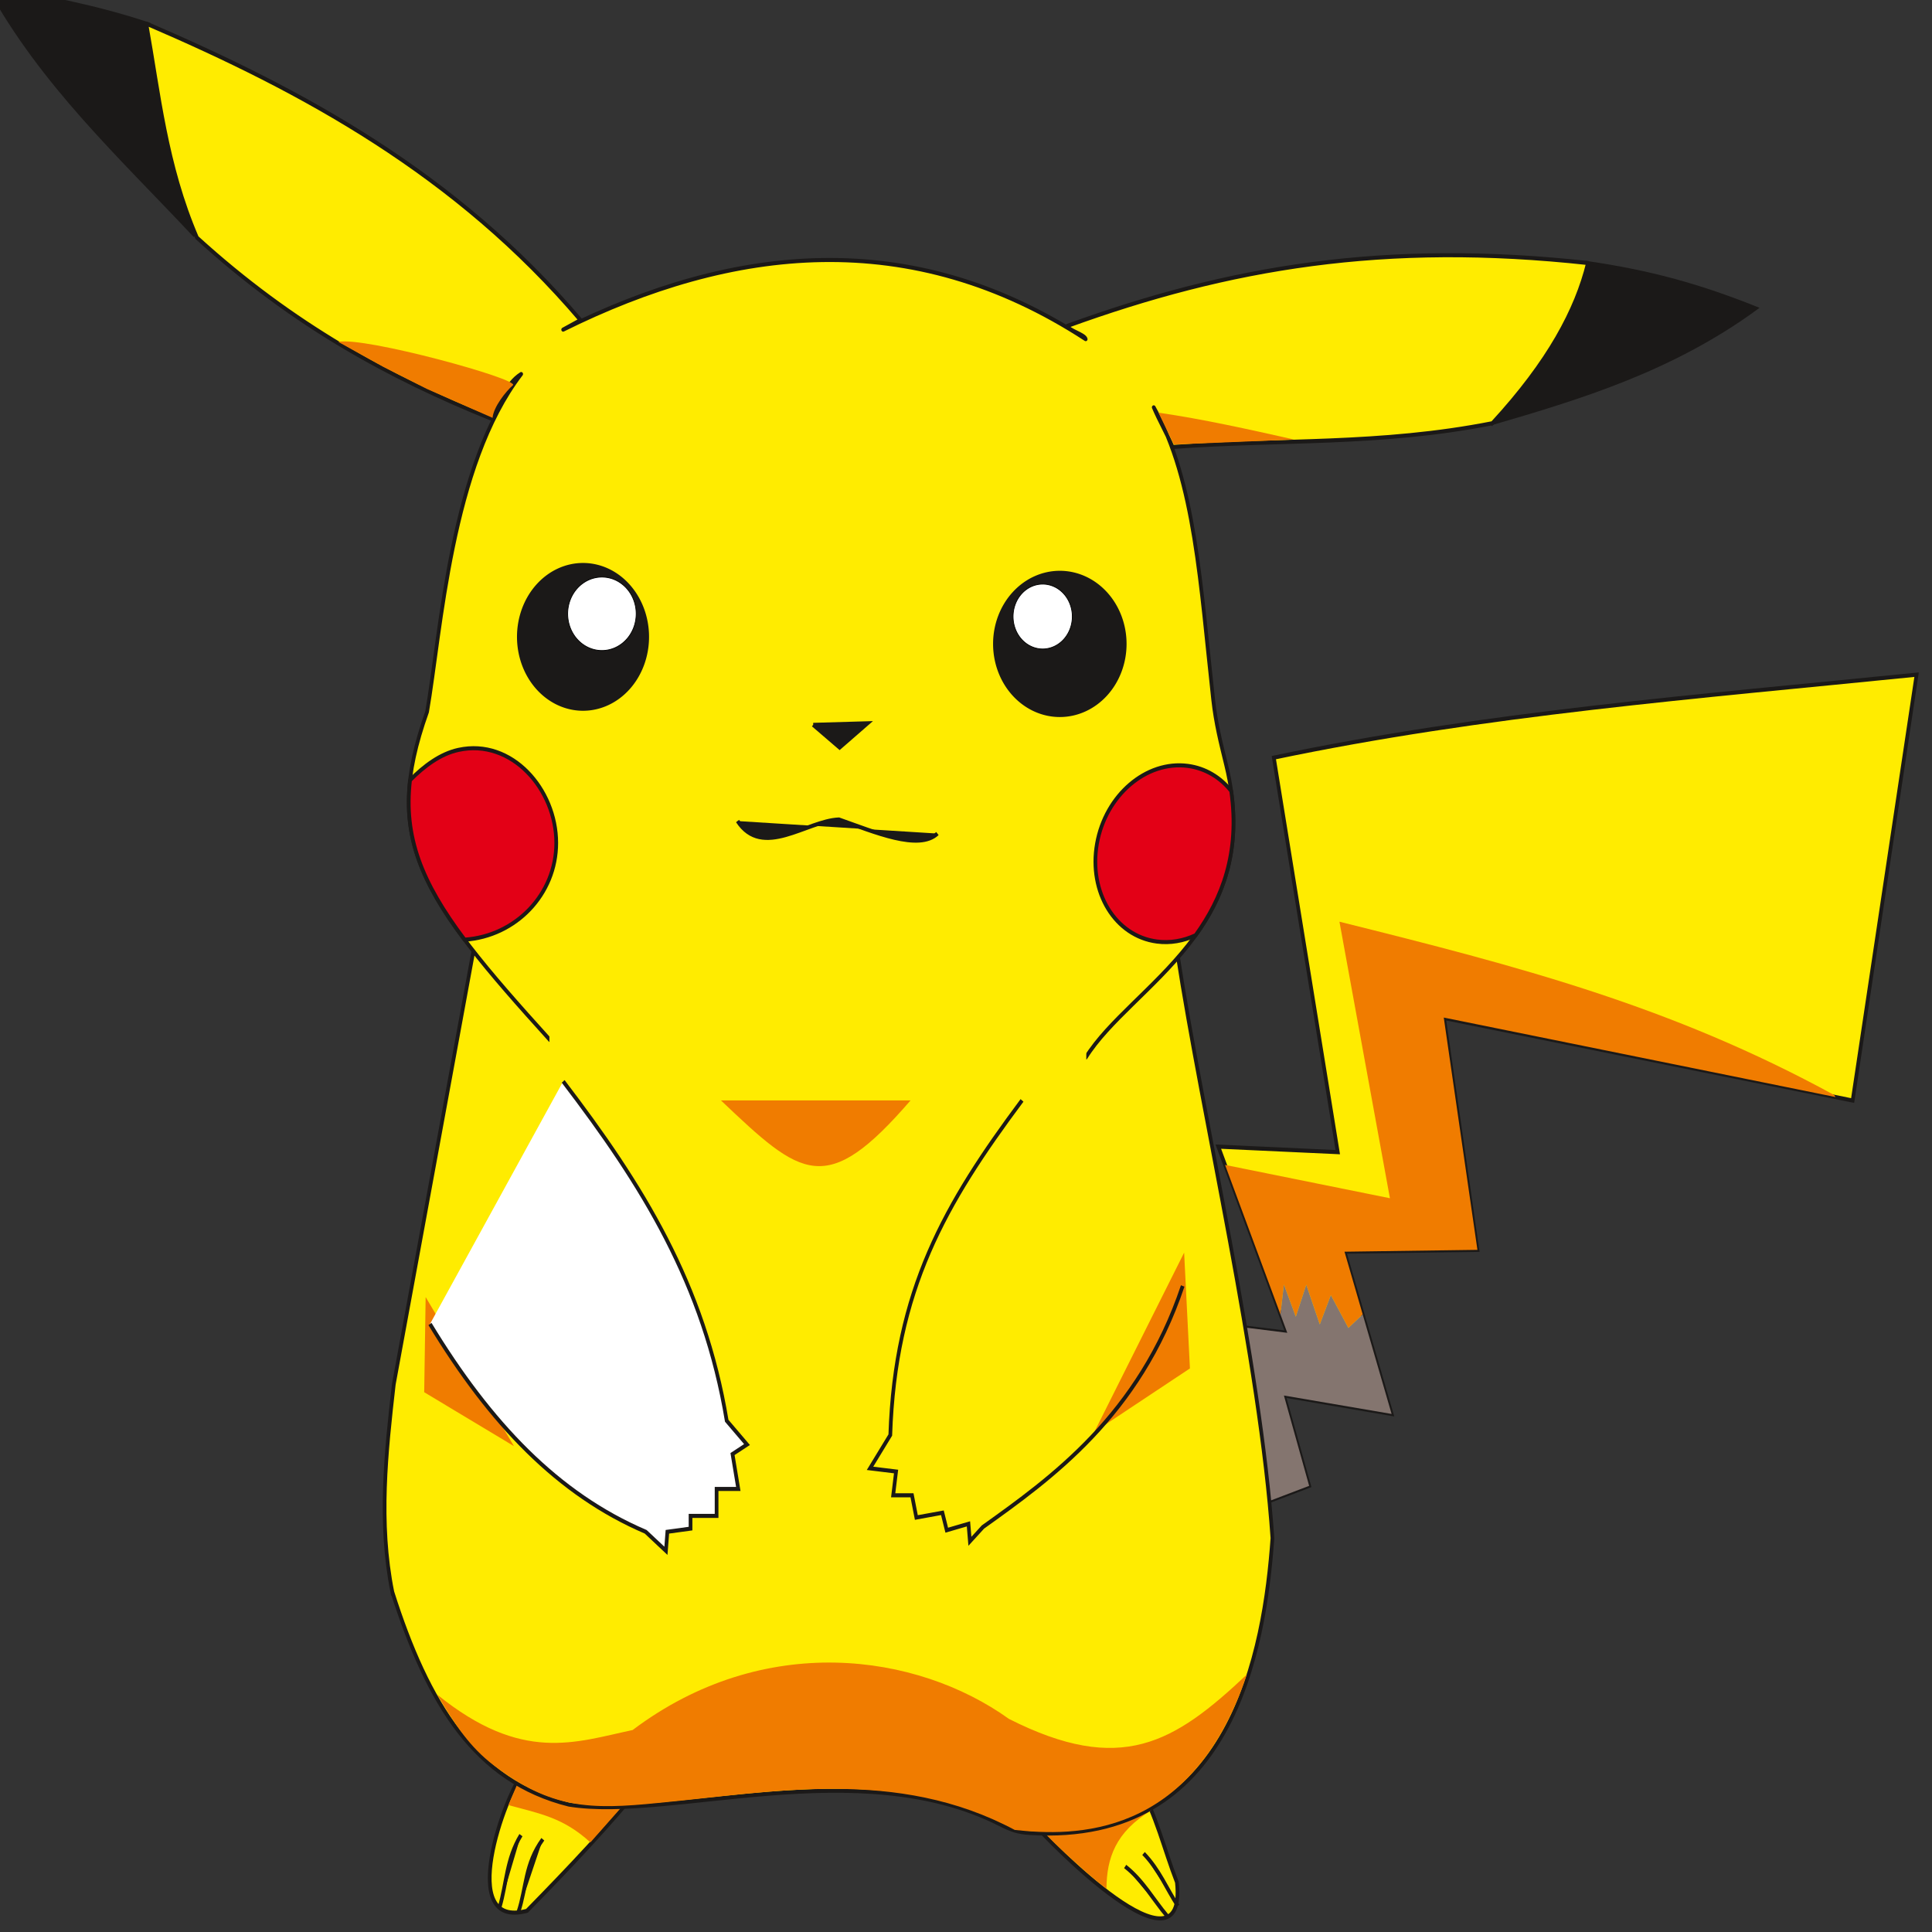 <svg xmlns="http://www.w3.org/2000/svg" id="master-artboard" width="60" height="60" x="0" y="0" version="1.1" viewBox="0 0 60 60" style="enable-background:new 0 0 336 235.2"><rect x="0" y="0" width="60" height="60" fill="#333333" stroke="none"/><rect id="ee-background" width="60" height="60" x="0" y="0" style="fill:#fff;fill-opacity:0;pointer-events:none"/><g transform="matrix(0.115, 0, 0, 0.126, -1.48, -9.805)"><g id="g4"><path id="path6" d="m 154.397,514.389 c -5.189,5.711 -18.416,39.109 0.782,34.399 11.336,-10.554 22.281,-21.108 31.663,-31.663 l -32.444,-2.736 z" style="fill:#ffec00;fill-rule:evenodd;stroke:#1b1918;stroke-width:1;stroke-linecap:butt;stroke-linejoin:miter;stroke-dasharray:none"/><g id="g8"><path id="path10" d="m 291.993,527.289 c 4.264,4.579 41.63,39.383 38.699,14.463 -3.518,-8.209 -5.473,-16.418 -10.554,-24.627 l -28.145,10.163 z" style="fill:#ffec00;fill-rule:evenodd;stroke:#1b1918;stroke-width:1;stroke-linecap:butt;stroke-linejoin:miter;stroke-dasharray:none"/><path id="path12" d="m 328.082,550.094 c -3.786,-4.08 -6.469,-8.711 -11.358,-12.24" style="fill:#1b1918;fill-rule:evenodd;stroke:#1b1918;stroke-width:1;stroke-linecap:butt;stroke-linejoin:miter;stroke-dasharray:none"/><path id="path14" d="m 330.949,547.558 c -3.087,-4.3 -4.962,-8.821 -9.262,-12.901" style="fill:#1b1918;fill-rule:evenodd;stroke:#1b1918;stroke-width:1;stroke-linecap:butt;stroke-linejoin:miter;stroke-dasharray:none"/></g><path id="path16" d="m 306.346,539.373 c 1.651,1.3 3.625,2.787 5.327,3.987 0.049,-7.538 2.449,-14.013 12.105,-19.328 -0.737,-1.636 -1.546,-3.272 -2.463,-4.908 l -28.26,7.782 -0.577,0.208 c 3.934,4.098 8.587,7.998 13.868,12.258 z" style="fill:#f07c00;fill-rule:evenodd"/><path id="path18" d="m 150.161,522.726 c 8.355,2.078 14.822,3.054 22.142,9.201 l 11.607,-11.989 -29.343,-7.893 -1.444,4.328 -2.962,6.353 z" style="fill:#f07c00;fill-rule:evenodd"/><path id="path20" d="m 415.743,182.096 c 23.621,-6.299 48.306,-13.074 71.2,-28.276 -14.839,-5.39 -28.073,-8.873 -45.637,-11.175 l -25.563,39.452 z" style="fill:#1b1918;fill-rule:evenodd;stroke:#1b1918;stroke-width:1;stroke-linecap:butt;stroke-linejoin:miter;stroke-dasharray:none"/><path id="path22" d="M 65.261,135.614 C 45.477,116.363 24.242,98.515 9.853,74.468 24.012,77.169 38.024,79.243 53.123,83.883 l 12.139,51.731 z" style="fill:#1b1918;fill-rule:evenodd;stroke:#1b1918;stroke-width:1;stroke-linecap:butt;stroke-linejoin:miter;stroke-dasharray:none"/><path id="path24" d="m 147.804,547.874 c 1.915,-5.913 1.802,-11.826 5.744,-17.739" style="fill:#1b1918;fill-rule:evenodd;stroke:#1b1918;stroke-width:1;stroke-linecap:butt;stroke-linejoin:miter;stroke-dasharray:none"/><path id="path26" d="m 152.872,549.057 c 2.196,-5.969 1.689,-11.77 6.589,-17.908" style="fill:#1b1918;fill-rule:evenodd;stroke:#1b1918;stroke-width:1;stroke-linecap:butt;stroke-linejoin:miter;stroke-dasharray:none"/><path id="path28" d="m 344.6,404.508 15.904,1.818 -18.63,-45.894 32.262,1.363 -17.267,-97.24 c 56.951,-10.905 114.356,-14.995 173.578,-20.448 l -17.267,104.965 -110.353,-20.345 9.023,57.151 -35.897,0.454 12.723,39.987 -29.081,-4.544 6.816,22.265 -10.451,3.635 -14.086,-43.167 2.726,0 z" style="fill:#ffec00;fill-rule:evenodd;stroke:#1b1918;stroke-width:1;stroke-linecap:butt;stroke-linejoin:miter;stroke-dasharray:none"/><g id="g30"><path id="path32" d="m 360.503,406.325 -16.799,-41.383 44.517,8.212 -13.632,-68.159 c 48.62,11.057 89.516,20.751 133.592,42.713 l 0.376,0.507 -105.795,-19.592 9.088,57.254 -35.897,0.454 4.916,15.449 -3.864,3.333 -4.736,-8.089 -2.988,7.218 -3.65,-9.767 -2.829,7.875 -3.215,-7.941 -0.927,7.37 1.845,4.544 z" style="fill:#f07c00;fill-rule:evenodd"/><path id="path34" d="m 344.6,404.508 15.904,1.818 -1.845,-4.544 0.927,-7.37 3.215,7.941 2.829,-7.875 3.65,9.767 2.988,-7.218 4.736,8.089 3.864,-3.333 7.807,24.537 -29.081,-4.544 6.816,22.265 -10.451,3.635 -14.086,-43.167 2.726,0 z" style="fill:#84756f;fill-rule:evenodd"/></g><path id="path36" d="m 118.826,470.218 c 9.642,27.623 22.411,46.647 47.69,52.38 27.391,4.039 78.261,-12.832 116.36,4.827 3.075,1.425 4.836,1.995 8.212,2.18 54.425,2.992 63.249,-45.028 65.405,-72.677 -3.345,-44.109 -18.749,-103.032 -25.677,-144.212 L 140.774,311.906 119.216,419.01 c -2.085,16.678 -4.17,34.139 -0.391,51.208 z" style="fill:#ffec00;fill-rule:evenodd;stroke:#1b1918;stroke-width:1;stroke-linecap:butt;stroke-linejoin:miter;stroke-dasharray:none"/><path id="path38" d="m 308.411,430.737 24.236,-44.171 1.564,28.535 -25.799,15.636 z" style="fill:#f07c00;fill-rule:evenodd"/><path id="path40" d="m 127.816,397.511 -0.391,23.454 24.236,13.29 -23.845,-36.744 z" style="fill:#f07c00;fill-rule:evenodd"/><path id="path42" d="m 164.951,344.349 c 21.369,25.538 38.047,49.904 44.172,83.652 l 5.473,5.863 -3.909,2.345 1.563,8.6 -5.863,0 0,6.645 -7.036,0 0,3.127 -6.254,0.782 -0.391,4.691 -5.473,-4.691 c -23.715,-9.251 -41.956,-26.711 -58.244,-51.208" style="fill:#fff;fill-rule:evenodd;stroke:#1b1918;stroke-width:1;stroke-linecap:butt;stroke-linejoin:miter;stroke-dasharray:none"/><path id="path44" d="m 288.866,349.04 c -20.848,25.538 -34.269,46.777 -35.572,82.479 l -5.473,8.209 7.036,0.782 -0.782,5.864 5.082,0 1.173,5.473 7.036,-1.173 1.173,4.3 5.864,-1.564 0.391,4.3 3.518,-3.518 c 18.372,-11.988 42.217,-27.493 53.944,-59.416" style="fill:none;stroke:#1b1918;stroke-width:1;stroke-linecap:butt;stroke-linejoin:miter;stroke-dasharray:none"/><path id="path46" d="m 207.559,349.04 51.208,0 c -22.833,24.139 -29.403,18.898 -51.208,0 z" style="fill:#f07c00;fill-rule:evenodd"/><path id="path48" d="m 161.433,334.186 c -34.92,-35.181 -45.605,-49.253 -33.226,-80.916 3.779,-19.936 6.385,-60.589 25.408,-83.261 -4.3,2.476 -5.473,7.297 -8.209,10.945 C 118.265,170.935 92.144,158.078 66.054,136.392 57.585,118.41 55.761,100.82 52.373,83.62 c 42.217,16.548 83.652,37.005 117.269,73.098 l -4.691,2.345 c 45.735,-20.718 93.816,-25.799 141.114,2.345 -0.261,-1.173 -4.679,-2.095 -4.94,-3.267 43.65,-14.463 85.595,-20.968 140.581,-15.496 -3.127,11.597 -10.554,24.366 -25.799,39.481 -30.36,5.473 -57.592,3.909 -86.388,5.863 -1.564,-3.388 -3.518,-6.385 -5.082,-9.772 11.193,18.155 12.619,43.845 16.055,72.078 0.71,5.834 2.004,10.5 3.507,16.106 10.802,40.309 -25.617,54.101 -37.934,72.084 l -144.632,-4.3 z" style="fill:#ffec00;fill-rule:evenodd;stroke:#1b1918;stroke-width:1;stroke-linecap:butt;stroke-linejoin:round;stroke-dasharray:none"/><path id="path50" d="m 345.351,272.776 c 2.385,15.282 -2.421,26.442 -9.597,35.553 -3.282,1.4 -6.869,1.992 -10.483,1.553 -11.238,-1.361 -18.477,-12.158 -16.165,-24.111 2.313,-11.952 13.303,-20.539 24.54,-19.177 4.76,0.577 8.802,2.848 11.705,6.181 z" style="fill:#e30016;fill-rule:evenodd;stroke:#1b1918;stroke-width:1;stroke-linecap:butt;stroke-linejoin:round;stroke-dasharray:none"/><path id="path52" d="m 138.331,309.426 c -11.643,-14.162 -16.492,-25.315 -14.726,-39.313 3.779,-3.485 8.182,-6.496 13.074,-7.469 14.406,-2.865 26.408,9.74 26.408,22.938 0,12.641 -10.927,22.993 -24.756,23.844 z" style="fill:#e30016;fill-rule:evenodd;stroke:#1b1918;stroke-width:1;stroke-linecap:butt;stroke-linejoin:round;stroke-dasharray:none"/><path id="path54" d="m 212.047,280.185 c 6.735,9.425 18.645,-0.074 27.371,-0.386 9.647,3.097 21.604,7.796 26.6,3.47" style="fill:#1b1918;fill-rule:evenodd;stroke:#1b1918;stroke-width:1;stroke-linecap:butt;stroke-linejoin:miter;stroke-dasharray:none"/><path id="path56" d="m 232.479,256.476 7.132,5.59 7.518,-5.975 -14.649,0.386 z" style="fill:#1b1918;fill-rule:evenodd;stroke:#1b1918;stroke-width:1;stroke-linecap:butt;stroke-linejoin:miter;stroke-dasharray:none"/><path id="path58" d="m 170.315,216.575 a 17.83,18.215 0 0 1 17.83,18.215 17.83,18.215 0 1 1 -17.83,-18.215 z" style="fill:#1b1918;fill-rule:evenodd"/><path id="path60" d="m 175.423,220.045 a 9.252,9.059 0 0 1 9.252,9.06 9.252,9.059 0 1 1 -9.252,-9.06 z" style="fill:#fff;fill-rule:evenodd;stroke:#000;stroke-width:.2;stroke-dasharray:none"/><path id="path62" d="m 299.076,218.503 a 18.023,18.023 0 0 1 18.023,18.023 18.023,18.023 0 1 1 -18.023,-18.023 z" style="fill:#1b1918;fill-rule:evenodd"/><path id="path64" d="m 294.45,221.78 a 7.999,7.999 0 0 1 7.999,7.999 7.999,7.999 0 1 1 -7.999,-7.999 z" style="fill:#fff;fill-rule:evenodd;stroke:#000;stroke-width:.2;stroke-dasharray:none"/><path id="path66" d="m 161.24,327.103 0,15.345 144.986,0 0,-15.345 -144.986,0 z" style="fill:#ffec00;fill-rule:evenodd"/><path id="path68" d="m 151.388,172.767 c -1.879,1.474 -5.261,5.356 -5.498,8.036 l -17.784,-7.144 -11.679,-5.401 -12.195,-6.17 c 6.903,-1.381 49.035,9.205 47.157,10.679 z" style="fill:#f07c00;fill-rule:evenodd"/><path id="path70" d="m 325.724,179.532 c 12.201,1.616 24.267,4.095 36.603,6.617 l -32.445,1.224 -4.158,-7.841 z" style="fill:#f07c00;fill-rule:evenodd"/><path id="path72" d="m 130.942,495.496 c 22.933,16.939 37.267,11.727 52.772,8.73 35.441,-24.366 76.746,-19.024 101.633,-2.736 30.229,13.942 44.563,5.994 64.239,-10.945 -14.855,40.651 -46.908,39.873 -62.675,38.308 -31.851,-15.515 -65.71,-9.28 -96.421,-6.644 -18.206,1.68 -28.911,1.487 -44.4,-9.363 -6.254,-4.382 -10.198,-9.689 -15.148,-17.349 z" style="fill:#f07c00;fill-rule:evenodd"/></g></g></svg>